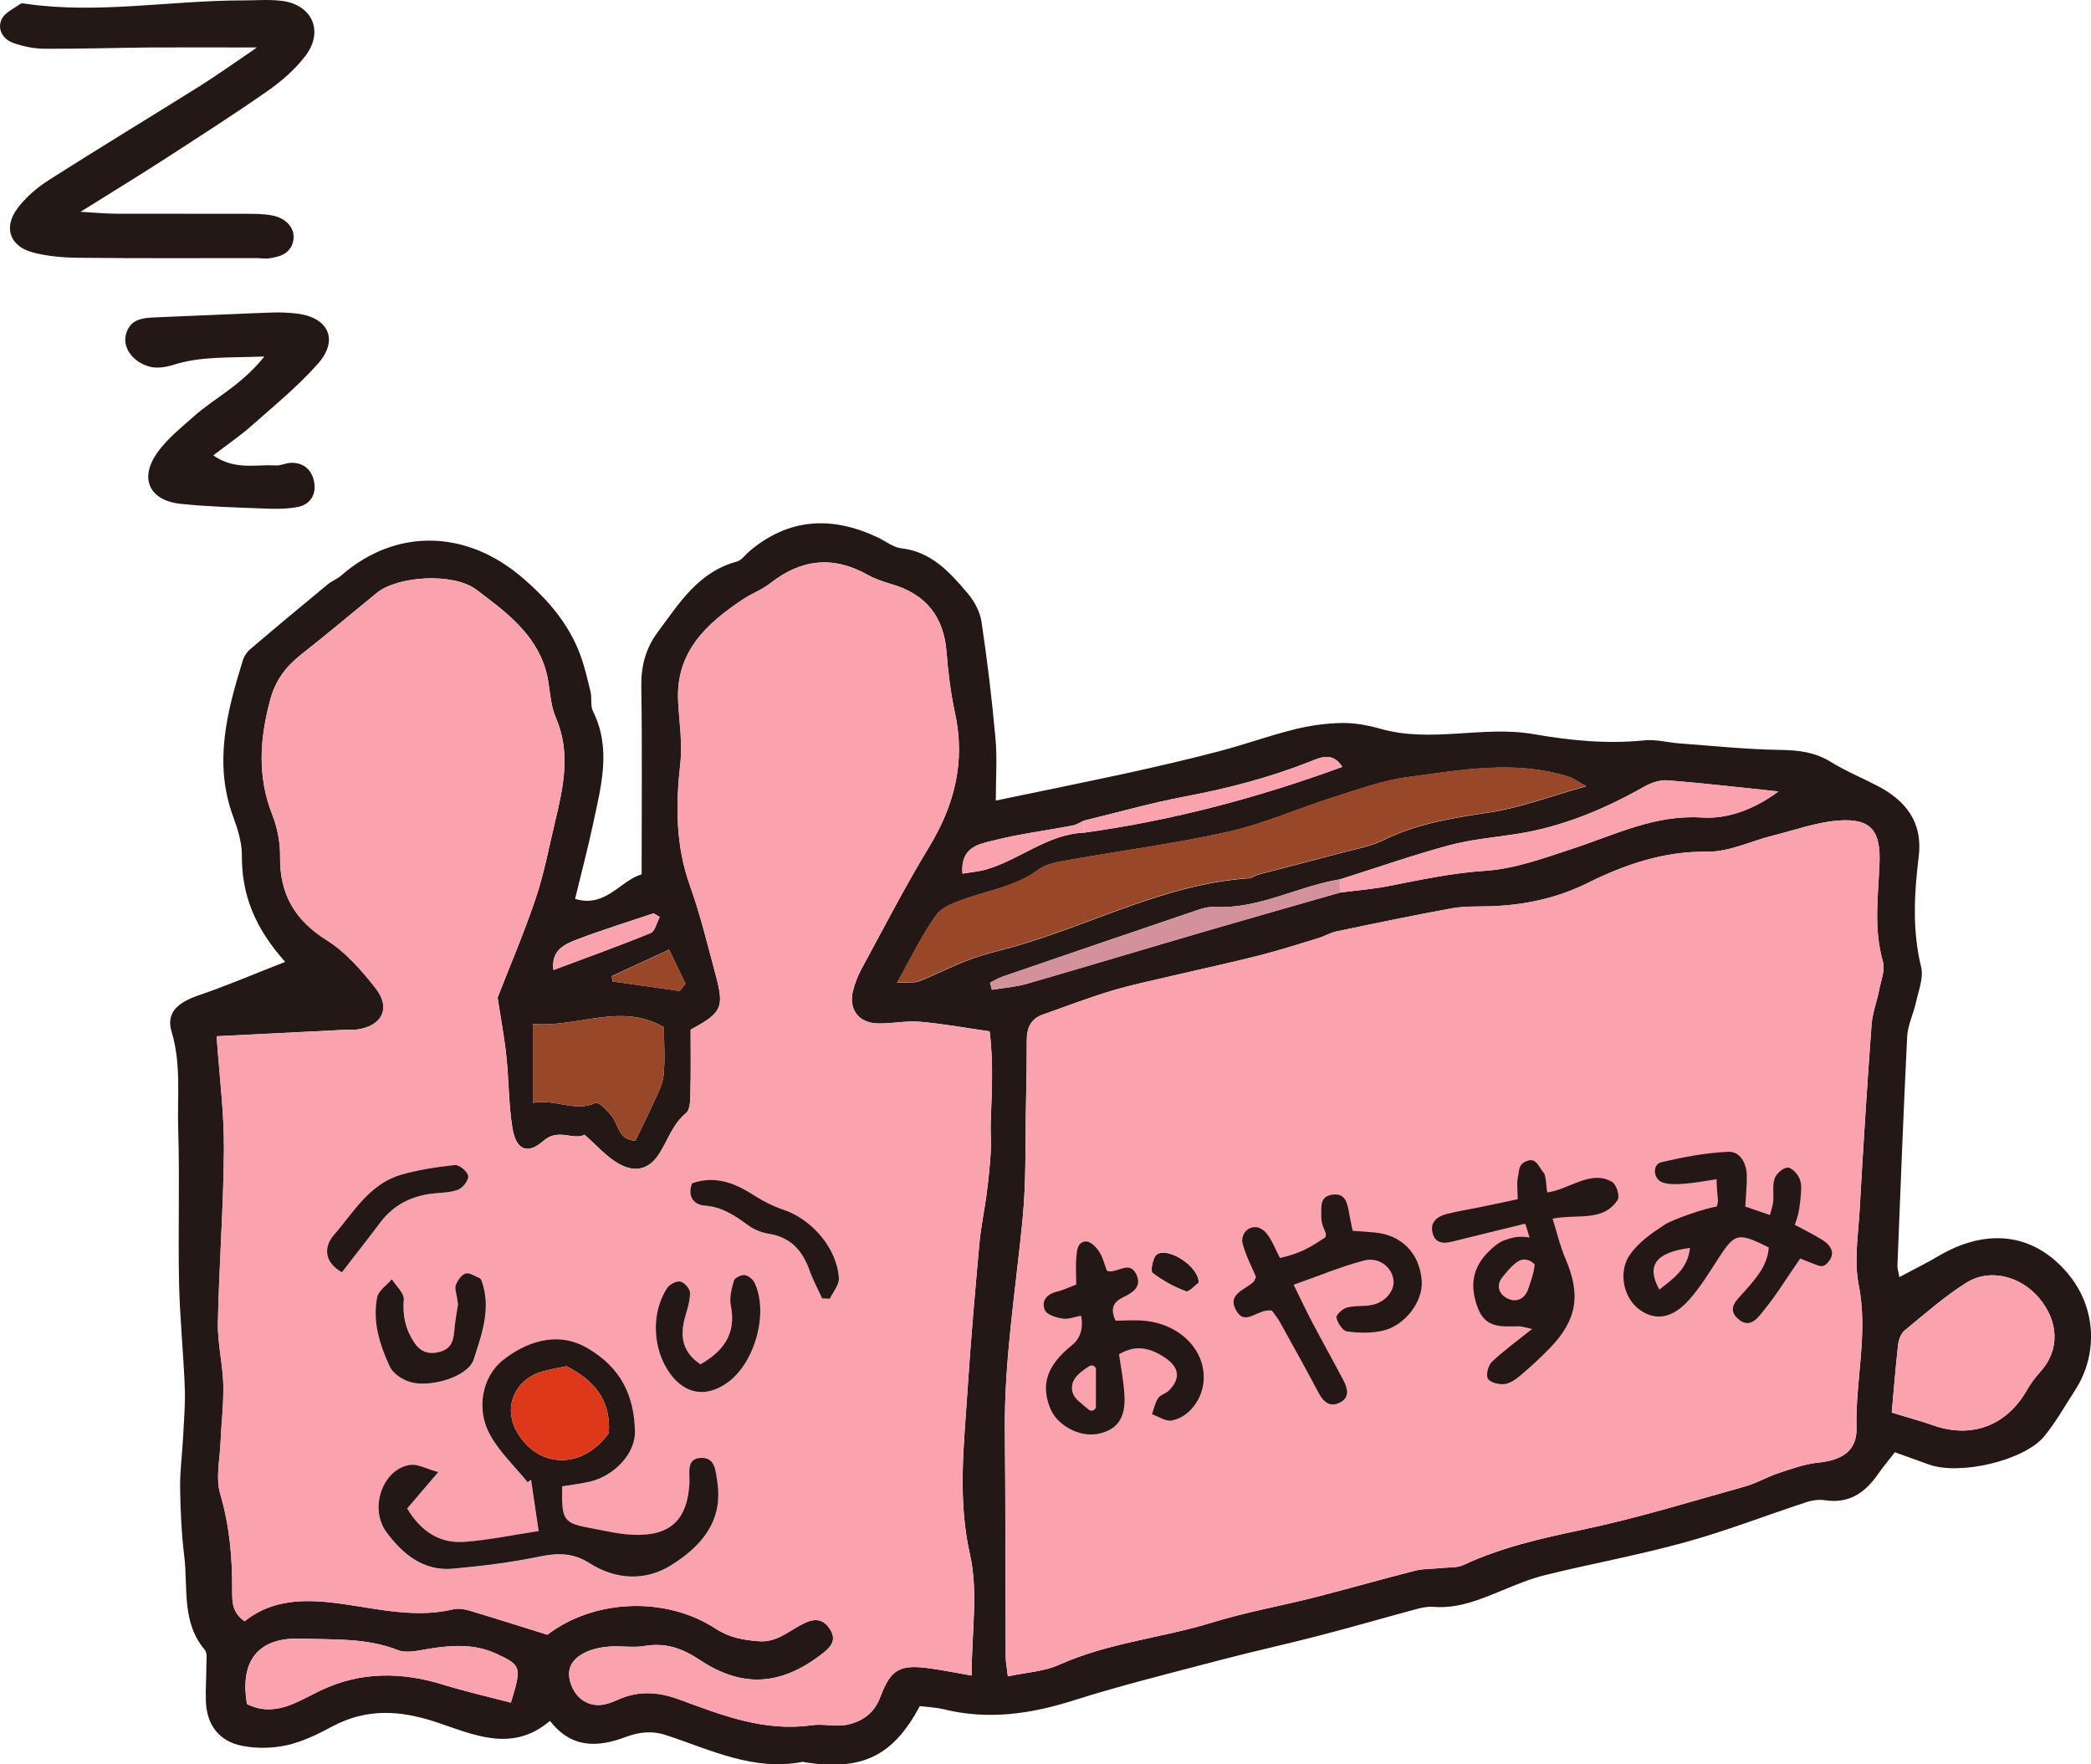 <?xml version="1.0" encoding="UTF-8"?>
<svg id="_レイヤー_2" data-name="レイヤー 2" xmlns="http://www.w3.org/2000/svg" viewBox="0 0 197.36 166.53">
  <defs>
    <style>
      .cls-1 {
        fill: #994729;
      }

      .cls-2 {
        fill: #d3919c;
      }

      .cls-3 {
        fill: #faa2ad;
      }

      .cls-4 {
        fill: #dd3819;
      }

      .cls-5 {
        fill: #231815;
      }
    </style>
  </defs>
  <g id="design">
    <g>
      <g>
        <path class="cls-5" d="M26.92,90.79c-2.91-3.25-4.12-6.41-4.09-10.08,0-1.2-.39-2.45-.81-3.6-1.89-5.09-.59-9.96,.91-14.82,.12-.37,.38-.75,.68-1.01,2.43-2.07,4.88-4.11,7.34-6.14,.39-.32,.9-.5,1.28-.84,5.13-4.47,11.75-4.31,17,.16,2.42,2.06,4.4,4.33,5.52,7.29,.43,1.15,.7,2.36,.99,3.55,.14,.6-.03,1.31,.23,1.83,1.76,3.54,.76,7.06,.02,10.58-.49,2.31-1.1,4.59-1.71,7.13,2.89,.88,4.28-1.75,6.28-2.31,0-6,.06-11.85-.03-17.69-.03-1.95,.39-3.62,1.56-5.19,2.03-2.73,3.83-5.67,7.44-6.64,.45-.12,.8-.63,1.19-.97,3.74-3.17,7.81-3.35,12.12-1.32,.74,.35,1.46,.94,2.23,1.03,2.85,.33,4.57,2.26,6.24,4.22,.64,.75,1.19,1.76,1.33,2.72,.55,3.66,.99,7.33,1.32,11.02,.17,1.82,.03,3.67,.03,5.85,4.05-.84,8.23-1.69,12.4-2.59,2.91-.64,5.82-1.31,8.7-2.07,2.38-.62,4.7-1.47,7.09-2.06,1.46-.36,2.99-.58,4.49-.6,1.21-.02,2.47,.22,3.64,.55,4.79,1.36,9.67-.33,14.44,.5,3.46,.6,6.91,.95,10.43,.59,1.11-.12,2.25,.21,3.38,.29,3.18,.23,6.35,.57,9.53,.61,1.71,.03,3.23,.22,4.71,1.13,1.39,.86,2.93,1.5,4.38,2.25,2.7,1.4,4.32,3.44,3.92,6.68-.43,3.49-.62,6.96,.23,10.45,.24,1-.24,2.19-.48,3.28-.24,1.1-.78,2.16-.84,3.26-.36,7.21-.63,14.42-.92,21.63-.01,.3,.1,.6,.18,1.08,1.3-.7,2.56-1.32,3.77-2.03,4.15-2.42,8.1-2.13,11.11,.62,3.94,3.6,3.94,8.65,1.72,12.06-.95,1.47-1.81,3.01-2.91,4.36-1.89,2.32-8.01,3.73-10.92,2.67-1.04-.38-2.08-.75-3.19-1.15-.64,.82-1.16,1.44-1.62,2.1-1.21,1.74-2.73,2.77-4.97,2.43-.59-.09-1.25,0-1.82,.2-3.81,1.25-7.55,2.71-11.41,3.77-4.34,1.2-8.78,2.01-13.15,3.08-1.39,.34-2.74,.9-4.07,1.45-2.11,.87-4.19,1.76-6.55,1.56-.5-.04-1.03,.07-1.53,.2-3.08,.83-6.14,1.72-9.23,2.52-3.08,.8-6.2,1.48-9.28,2.29-4.66,1.23-9.35,2.38-13.95,3.84-4.02,1.27-8,1.84-12.14,.83-.78-.19-1.59-.22-2.31-.31-2.53,4.71-5.42,6.11-10.76,5.32-.1-.01-.21-.07-.3-.06-4.63,.91-8.69-1.14-12.86-2.51-1.38-.46-2.58-.31-3.89,.18-2.58,.96-5.07,1.09-7.1-1.54-3.59,3.07-7.26,1.27-10.77,.11-3.42-1.13-6.57-1.3-9.8,.43-1.35,.73-2.79,1.43-4.27,1.76-1.36,.3-2.88,.33-4.25,.05-2.17-.43-3.31-2.01-3.39-4.2-.04-1.13,.05-2.27,.05-3.4,0-.49,.11-1.14-.15-1.45-2.22-2.62-1.57-5.85-1.94-8.85-.26-2.14-.36-4.3-.39-6.46-.02-1.63,.21-3.26,.29-4.9,.08-1.52,.21-3.06,.15-4.58-.13-3.29-.47-6.58-.54-9.87-.1-4.82,.07-9.65-.08-14.48-.1-3.06,.3-6.13-.62-9.19-.55-1.8,.57-2.77,2.53-3.44,2.6-.88,5.13-1.97,8.18-3.16Zm75.41-12.2c8.34-1.15,16.43-3.3,24.36-6.21-.93-1.47-2.1-.87-3.09-.48-3.83,1.51-7.77,2.53-11.81,3.29-3.18,.6-6.31,1.5-9.47,2.26-.36,.16-.71,.4-1.08,.47-2.49,.47-5.01,.79-7.46,1.41-1.35,.34-3.14,.59-2.94,3.13,.78-.13,1.54-.19,2.26-.4,3.16-.92,5.77-3.32,9.23-3.47Zm24.17,4.4c-4,.65-7.66,2.83-11.87,2.61-.78-.04-1.61,.3-2.38,.56-5.88,1.99-11.76,4-17.63,6.02-.41,.14-.79,.38-1.18,.57,.06,.22,.12,.45,.18,.67,1.11-.18,2.24-.26,3.31-.57,5.64-1.63,11.26-3.33,16.9-4.97,4.22-1.23,8.44-2.43,12.67-3.64,1.52-.2,3.05-.31,4.56-.61,3.02-.59,6-1.24,9.12-1.44,2.8-.18,5.57-1.21,8.28-2.1,3.98-1.3,7.74-3.22,12.18-2.93,2.5,.16,4.98-.81,7.22-2.46-3.64-.38-7.05-.78-10.47-1.05-.72-.06-1.56,.24-2.22,.61-3.78,2.14-7.74,3.79-12.06,4.46-2.13,.33-4.29,.51-6.36,1.07-3.45,.94-6.83,2.12-10.25,3.2Zm-79.54,11.19c1.12-2.89,2.49-6.08,3.6-9.37,.79-2.32,1.24-4.76,1.81-7.16,.79-3.31,1.55-6.58,.08-9.96-.59-1.37-.51-3.01-.94-4.47-1.03-3.48-3.85-5.54-6.55-7.57-2.17-1.63-7.43-1.3-9.41,.32-2.38,1.95-4.75,3.94-7.17,5.84-1.42,1.12-2.39,2.44-2.87,4.23-.99,3.67-1.24,7.26,.21,10.9,.48,1.21,.73,2.61,.72,3.92-.04,3.54,1.39,5.99,4.42,7.89,1.78,1.11,3.27,2.83,4.59,4.51,1.49,1.88,.62,3.58-1.76,3.91-.41,.06-.82,0-1.24,.03-4.09,.2-8.18,.41-12,.6,.26,3.74,.71,7.21,.69,10.68-.04,5.45-.46,10.9-.57,16.35-.04,1.93,.45,3.87,.51,5.81,.05,1.83-.18,3.66-.26,5.49-.06,1.63-.47,3.38-.03,4.87,.89,3.02,1.15,6.05,1.13,9.14,0,1.02-.01,2.04,1.17,2.88,2.27-1.83,4.95-2.09,7.82-1.81,3.94,.39,7.84,1.64,11.87,.68,.48-.11,1.05-.02,1.53,.12,2.4,.71,4.8,1.48,7.36,2.28,4.35-3.33,11.09-3.7,15.89-.57,1.28,.83,2.58,1.07,4.06,1.18,1.63,.12,2.7-.85,3.94-1.52,1-.55,1.95-.81,2.72,.29,.83,1.18,.05,1.87-.83,2.54-3.8,2.87-7.41,3.12-11.41,.45-1.65-1.1-3.23-1.64-5.2-1.31-1.1,.19-2.27-.04-3.4,.06-.8,.07-1.64,.25-2.34,.62-1.36,.73-1.68,1.8-1.13,3.12,.51,1.24,1.65,1.94,2.94,1.74,.5-.08,.99-.28,1.46-.49,1.9-.84,3.75-.73,5.69-.02,4.04,1.49,8.07,3.08,12.55,2.45,1.1-.16,2.28,.18,3.35-.05,1.42-.31,2.55-1.06,3.14-2.63,.99-2.66,1.89-3.08,4.72-2.68,1.19,.17,2.36,.41,3.89,.67,0-4.06,.64-7.89-.15-11.4-1.2-5.29-.56-10.42-.23-15.63,.3-4.61,.7-9.21,1.12-13.81,.14-1.53,.47-3.04,.67-4.57,.17-1.3,.31-2.61,.39-3.92,.06-.91-.02-1.84,0-2.75,.09-2.85,.28-5.7-.1-8.72-2.36-.34-4.48-.73-6.61-.91-1.32-.11-2.67,.21-4,.16-1.8-.06-2.73-1.39-2.28-3.1,.18-.69,.44-1.38,.78-2.01,2.1-3.86,4.11-7.78,6.39-11.53,2.41-3.97,3.45-8.06,2.45-12.66-.41-1.9-.65-3.85-.8-5.78-.26-3.29-1.94-5.43-5.16-6.37-.78-.23-1.57-.49-2.27-.88-3.25-1.83-6.27-1.51-9.18,.77-.79,.62-1.79,.99-2.63,1.55-3.44,2.29-6.32,4.96-6.09,9.59,.1,1.95,.43,3.92,.21,5.84-.44,3.94-.46,7.76,.9,11.56,.99,2.79,1.69,5.69,2.46,8.55,.8,2.99,.54,3.47-2.39,5.06,0,1.93,.03,3.89-.02,5.84-.02,.7,0,1.68-.41,2.03-1.25,1.03-1.69,2.49-2.49,3.77-.97,1.56-2.32,1.94-3.98,.95-1.1-.65-1.98-1.68-3.11-2.67-1.1,.55-2.48-.66-3.89,.58-1.51,1.33-2.58,.84-2.92-1.2-.36-2.22-.33-4.51-.57-6.75-.17-1.68-.49-3.35-.83-5.56Zm48.18,64.04c1.73-.37,3.42-.45,4.85-1.1,4.64-2.08,9.71-2.52,14.5-4,3.13-.96,6.37-1.54,9.55-2.34,3.18-.81,6.34-1.72,9.52-2.53,.79-.2,1.63-.16,2.45-.25,.71-.08,1.5,0,2.12-.29,3.56-1.65,7.31-2.51,11.14-3.31,5.21-1.09,10.31-2.67,15.44-4.1,1.08-.3,2.07-.9,3.13-1.25,1.24-.41,2.5-.87,3.78-1,2.25-.23,3.66-1.11,3.61-3.26-.12-4.49,1.12-8.93,.21-13.48-.45-2.25-.06-4.69,.08-7.04,.33-5.85,.7-11.71,1.13-17.55,.08-1.11,.51-2.19,.72-3.29,.17-.88,.58-1.87,.35-2.66-.89-3.07-.46-6.15-.33-9.23,.13-3.08-.75-4.3-3.79-4.1-2.11,.14-4.18,.91-6.27,1.43-2.07,.52-4.14,1.55-6.2,1.52-4.08-.05-7.75,1.2-11.23,2.93-2.96,1.47-5.98,2.11-9.19,2.22-1.23,.04-2.49-.02-3.7,.2-3.64,.66-7.26,1.42-10.89,2.18-.59,.12-1.13,.47-1.72,.64-1.85,.56-3.7,1.15-5.57,1.63-2.68,.68-5.39,1.26-8.08,1.89-1.99,.47-3.99,.88-5.94,1.47-2.15,.65-4.25,1.46-6.38,2.21-1.14,.4-1.52,1.26-1.52,2.4,0,1.95-.02,3.9-.07,5.84-.08,3.71,.03,7.44-.33,11.12-.65,6.65-1.74,13.26-1.67,19.98,.07,7.1,.05,14.2,.08,21.3,0,.49,.11,.99,.2,1.82Zm-10.49-65.46c1-.06,1.62,.04,2.12-.15,1.59-.62,3.12-1.43,4.72-2.03,1.33-.5,2.73-.81,4.11-1.2,7.44-2.09,14.37-5.95,22.27-6.48,.29-.02,.56-.26,.86-.34,2.66-.7,5.33-1.38,7.99-2.09,1.28-.34,2.63-.57,3.8-1.15,3.18-1.57,6.56-2.11,10.03-2.63,2.97-.45,5.84-1.55,9.17-2.48-.87-.48-1.21-.75-1.59-.87-5.06-1.63-10.16-.66-15.2,0-2.4,.32-4.74,1.17-7.07,1.91-3.31,1.04-6.52,2.49-9.88,3.25-4.97,1.12-10.05,1.77-15.07,2.67-1,.18-2.13,.34-2.9,.92-2.05,1.52-4.48,1.9-6.78,2.7-1.03,.35-2.28,.78-2.86,1.58-1.35,1.88-2.36,4.02-3.71,6.4Zm93.92,40.57c1.6,.49,2.78,.81,3.93,1.21,3.6,1.26,6.88,.02,8.8-3.32,.35-.62,.79-1.2,1.26-1.73,1.95-2.15,1.68-4.84-.09-6.96-1.75-2.09-4.67-2.85-6.88-1.46-2.07,1.3-3.93,2.95-5.83,4.51-.34,.28-.55,.87-.61,1.34-.24,2.12-.4,4.25-.6,6.4ZM62.67,96.96c-4.03-2.38-8.11,.05-12.38-.32v7.45c2.2-.39,3.98,.91,5.93,0,.26-.12,1.08,.71,1.5,1.22,.67,.81,.6,2.26,2.25,2.35,.59-1.22,1.21-2.45,1.77-3.7,.36-.79,.8-1.61,.89-2.45,.15-1.43,.04-2.88,.04-4.55Zm-14.46,63.74c1.04-3.39,.98-3.52-1.34-4.6-2.06-.96-4.18-.83-6.34-.49-.99,.16-2.14,.47-2.99,.13-2.98-1.17-6.08-.97-9.14-1.08-4.06-.14-5.79,2.12-5.09,6.18,2.65,1.29,4.74-.24,6.95-1.29,3.78-1.8,7.64-1.76,11.59-.54,2.03,.63,4.1,1.1,6.35,1.69Zm14.06-74.15l-.58-.35c-2.41,.81-4.85,1.56-7.23,2.47-1.18,.45-2.46,1.02-2.23,2.88,3.16-1.18,6.19-2.27,9.17-3.49,.42-.17,.58-1,.86-1.52Zm1.89,6.99l.54-.69c-.5-1.04-1-2.08-1.55-3.22-2,.93-3.7,1.71-5.41,2.5,.02,.17,.05,.34,.07,.5,2.11,.3,4.23,.6,6.34,.9Z"/>
        <path class="cls-3" d="M46.96,94.18c.34,2.21,.66,3.87,.83,5.56,.23,2.25,.2,4.53,.57,6.75,.34,2.05,1.41,2.53,2.92,1.2,1.41-1.24,2.79-.03,3.89-.58,1.13,.99,2.01,2.02,3.11,2.67,1.66,.98,3.01,.61,3.98-.95,.79-1.28,1.24-2.74,2.49-3.77,.42-.34,.4-1.33,.41-2.03,.05-1.96,.02-3.91,.02-5.84,2.93-1.59,3.18-2.08,2.39-5.06-.76-2.87-1.46-5.76-2.46-8.55-1.36-3.81-1.34-7.63-.9-11.56,.21-1.91-.12-3.89-.21-5.84-.23-4.63,2.65-7.3,6.09-9.59,.85-.56,1.84-.93,2.63-1.55,2.91-2.28,5.93-2.6,9.18-.77,.7,.39,1.49,.65,2.27,.88,3.22,.93,4.91,3.08,5.16,6.37,.15,1.94,.39,3.89,.8,5.78,1,4.6-.04,8.7-2.45,12.66-2.28,3.75-4.29,7.67-6.39,11.53-.34,.63-.6,1.32-.78,2.01-.45,1.72,.48,3.04,2.28,3.1,1.33,.05,2.68-.27,4-.16,2.13,.18,4.25,.57,6.61,.91,.38,3.02,.19,5.87,.1,8.72-.03,.92,.05,1.84,0,2.75-.08,1.31-.22,2.62-.39,3.92-.2,1.53-.53,3.04-.67,4.57-.41,4.6-.82,9.2-1.12,13.81-.33,5.2-.97,10.34,.23,15.63,.79,3.51,.15,7.34,.15,11.4-1.53-.27-2.71-.51-3.89-.67-2.83-.4-3.72,.02-4.72,2.68-.59,1.58-1.72,2.33-3.14,2.63-1.07,.23-2.26-.11-3.35,.05-4.48,.64-8.51-.96-12.55-2.45-1.94-.71-3.79-.82-5.69,.02-.47,.21-.96,.41-1.46,.49-1.3,.2-2.43-.5-2.94-1.74-.55-1.33-.23-2.4,1.13-3.12,.7-.37,1.54-.55,2.34-.62,1.13-.1,2.29,.13,3.4-.06,1.97-.33,3.54,.21,5.2,1.31,4,2.66,7.61,2.42,11.41-.45,.88-.67,1.66-1.36,.83-2.54-.77-1.1-1.72-.83-2.72-.29-1.24,.67-2.31,1.64-3.94,1.52-1.47-.11-2.77-.34-4.06-1.18-4.8-3.12-11.55-2.76-15.89,.57-2.57-.8-4.96-1.56-7.36-2.28-.48-.14-1.05-.24-1.53-.12-4.03,.96-7.93-.3-11.87-.68-2.87-.28-5.55-.02-7.82,1.81-1.19-.84-1.18-1.86-1.17-2.88,.02-3.1-.24-6.12-1.13-9.14-.44-1.49-.04-3.24,.03-4.87,.07-1.83,.3-3.67,.26-5.49-.05-1.94-.55-3.88-.51-5.81,.11-5.45,.54-10.9,.57-16.35,.02-3.47-.43-6.94-.69-10.68,3.82-.19,7.91-.4,12-.6,.41-.02,.83,.03,1.24-.03,2.38-.32,3.24-2.02,1.76-3.91-1.32-1.68-2.81-3.39-4.59-4.51-3.03-1.9-4.47-4.36-4.42-7.89,.02-1.31-.23-2.7-.72-3.92-1.45-3.64-1.2-7.23-.21-10.9,.48-1.79,1.45-3.11,2.87-4.23,2.42-1.91,4.78-3.89,7.17-5.84,1.98-1.62,7.25-1.95,9.41-.32,2.7,2.04,5.52,4.09,6.55,7.57,.43,1.46,.35,3.1,.94,4.47,1.47,3.38,.72,6.65-.08,9.96-.58,2.39-1.03,4.83-1.81,7.16-1.11,3.28-2.48,6.48-3.6,9.37Zm-5.61,44.78c-1.18-.33-1.91-.76-2.59-.68-2.6,.31-3.99,4.08-2.27,6.39,1.51,2.03,3.47,3.66,6.24,3.41,2.75-.25,5.51-.59,8.21-1.15,1.72-.36,3.19-.34,4.71,.64,2.46,1.58,5.27,1.68,7.64,.21,2.75-1.7,4.97-4.07,4.41-7.85-.16-1.07-.2-2.32-1.49-2.31-1.5,.02-1.1,1.43-1.15,2.39-.19,3.47-1.81,5.01-5.32,4.87-1.32-.06-2.64-.39-3.95-.62-2.62-.47-2.81-.73-2.74-3.95,.85-.14,1.76-.24,2.64-.45,2.34-.56,4.28-2.7,4.23-4.73-.08-3.41-1.35-6.03-4.49-7.87-2.96-1.73-5.93-.49-7.98,1.14-1.96,1.55-2.55,4.63-1.21,7.04,.92,1.64,2.35,2.99,3.55,4.48,.11-.08,.21-.16,.32-.24,.22,1.49,.44,2.98,.72,4.85-2.45,.37-4.73,.86-7.04,1.02-2.33,.16-4.08-1-5.37-3.15,.83-.97,1.62-1.89,2.92-3.42Zm1.9-15.84c-.07,.49-.28,1.59-.37,2.69-.08,.93-.43,1.56-1.37,1.8-1.01,.26-1.78,.02-2.39-.89-.83-1.25-1.12-2.54-.99-4.05,.05-.61-.72-1.28-1.12-1.92-.48,.57-1.26,1.08-1.39,1.71-.46,2.3,.25,4.5,1.2,6.55,.3,.64,1.16,1.2,1.88,1.43,1.9,.59,5.51-.48,6.03-2.11,.76-2.36,1.69-4.85,.75-7.44-.03-.09-.1-.21-.18-.24-.45-.18-.97-.55-1.34-.44-.39,.12-.76,.66-.92,1.1-.13,.33,.08,.79,.22,1.82Zm22.87,5.65c-1.7-1.13-1.96-2.62-1.48-4.38,.22-.78,.49-1.59,.49-2.38,0-.37-.53-.97-.91-1.05-.36-.08-1.02,.26-1.25,.61-1.55,2.33-1.39,5.82,.3,8.11,1.43,1.94,3.41,2.24,5.39,.82,2.62-1.88,3.92-6.64,2.54-9.47-.16-.32-.59-.66-.93-.69-.33-.03-.92,.26-1,.53-.22,.76-.44,1.62-.29,2.36,.53,2.67-.7,4.3-2.86,5.53Zm-.79-17.08c-.49,1.32,.24,2.04,1.19,2.11,1.65,.12,2.86,.95,4.11,1.86,.55,.4,1.27,.69,1.95,.8,2.07,.33,3.19,1.61,3.85,3.48,.32,.9,.78,1.75,1.18,2.62l.73,.03c.3-.64,.88-1.3,.85-1.92-.15-2.82-2.55-5.59-5.25-6.49-1.03-.34-2.03-.87-2.94-1.46-1.79-1.15-3.63-1.75-5.67-1.02Zm-33.05,8.4c1.29-1.68,2.48-3.18,3.62-4.7,1.25-1.66,2.93-2.51,4.97-2.74,.82-.09,1.68-.08,2.42-.38,.44-.17,.99-.92,.91-1.29-.08-.42-.85-1.06-1.25-1.02-1.72,.18-3.46,.45-5.12,.93-2.97,.86-4.45,3.54-6.31,5.68-.88,1.01-1.05,2.48,.76,3.52Z"/>
        <path class="cls-1" d="M84.64,92.75c1.35-2.38,2.35-4.52,3.71-6.4,.58-.8,1.83-1.23,2.86-1.58,2.3-.79,4.73-1.18,6.78-2.7,.77-.57,1.9-.74,2.9-.92,5.02-.9,10.1-1.55,15.07-2.67,3.37-.76,6.57-2.2,9.88-3.25,2.33-.73,4.67-1.59,7.07-1.91,5.05-.67,10.14-1.63,15.2,0,.38,.12,.72,.39,1.59,.87-3.33,.93-6.2,2.03-9.17,2.48-3.46,.52-6.85,1.06-10.03,2.63-1.17,.58-2.52,.81-3.8,1.15-2.66,.71-5.33,1.39-7.99,2.09-.3,.08-.57,.32-.86,.34-7.9,.52-14.83,4.39-22.27,6.48-1.37,.39-2.77,.7-4.11,1.2-1.6,.6-3.12,1.41-4.72,2.03-.5,.2-1.13,.09-2.12,.15Z"/>
        <path class="cls-3" d="M178.56,133.32c.19-2.15,.36-4.28,.6-6.4,.05-.47,.26-1.06,.61-1.34,1.9-1.56,3.76-3.2,5.83-4.51,2.2-1.39,5.13-.63,6.88,1.46,1.77,2.12,2.04,4.8,.09,6.96-.48,.53-.91,1.11-1.26,1.73-1.91,3.34-5.2,4.58-8.8,3.32-1.15-.4-2.33-.72-3.93-1.21Z"/>
        <path class="cls-3" d="M126.5,82.99c3.41-1.08,6.8-2.27,10.25-3.2,2.06-.56,4.23-.74,6.36-1.07,4.32-.68,8.27-2.32,12.06-4.46,.65-.37,1.49-.66,2.22-.61,3.42,.27,6.83,.67,10.47,1.05-2.23,1.65-4.71,2.62-7.22,2.46-4.45-.29-8.2,1.63-12.18,2.93-2.71,.89-5.48,1.92-8.28,2.1-3.12,.2-6.09,.85-9.12,1.44-1.5,.29-3.04,.41-4.56,.61,0-.42,0-.83,0-1.25Z"/>
        <path class="cls-1" d="M62.67,96.96c0,1.68,.11,3.13-.04,4.55-.09,.84-.53,1.66-.89,2.45-.56,1.25-1.18,2.48-1.77,3.7-1.65-.09-1.59-1.55-2.25-2.35-.42-.51-1.24-1.34-1.5-1.22-1.95,.91-3.73-.39-5.93,0v-7.45c4.27,.37,8.35-2.06,12.38,.32Z"/>
        <path class="cls-3" d="M48.22,160.7c-2.25-.59-4.33-1.06-6.35-1.69-3.94-1.22-7.81-1.26-11.59,.54-2.21,1.05-4.3,2.58-6.95,1.29-.71-4.06,1.03-6.32,5.09-6.18,3.06,.11,6.16-.09,9.14,1.08,.85,.33,2,.02,2.99-.13,2.16-.34,4.28-.48,6.34,.49,2.31,1.08,2.38,1.21,1.34,4.6Z"/>
        <path class="cls-2" d="M126.5,82.99c0,.42,0,.83,0,1.25-4.22,1.21-8.45,2.41-12.67,3.64-5.64,1.65-11.26,3.35-16.9,4.97-1.07,.31-2.21,.39-3.31,.57-.06-.22-.12-.45-.18-.67,.39-.19,.77-.43,1.18-.57,5.87-2.02,11.75-4.03,17.63-6.02,.77-.26,1.6-.61,2.38-.56,4.21,.22,7.87-1.96,11.87-2.61Z"/>
        <path class="cls-3" d="M102.33,77.45c3.15-.76,6.28-1.66,9.47-2.26,4.04-.76,7.98-1.78,11.81-3.29,.99-.39,2.16-1,3.09,.48-7.94,2.9-16.02,5.05-24.36,6.21v-1.13Z"/>
        <path class="cls-3" d="M102.33,77.45c0,.38,0,.76,0,1.13-3.46,.15-6.06,2.55-9.23,3.47-.72,.21-1.48,.26-2.26,.4-.2-2.54,1.58-2.78,2.94-3.13,2.45-.62,4.98-.93,7.46-1.41,.38-.07,.72-.31,1.08-.47Z"/>
        <path class="cls-3" d="M62.28,86.55c-.28,.52-.44,1.35-.86,1.52-2.98,1.22-6.01,2.3-9.17,3.49-.24-1.86,1.05-2.43,2.23-2.88,2.38-.91,4.81-1.66,7.23-2.47l.58,.35Z"/>
        <path class="cls-1" d="M64.16,93.54c-2.11-.3-4.23-.6-6.34-.9-.02-.17-.05-.34-.07-.5,1.7-.79,3.4-1.57,5.41-2.5,.55,1.14,1.05,2.18,1.55,3.22l-.54,.69Z"/>
        <path class="cls-5" d="M41.35,138.96c-1.31,1.53-2.09,2.44-2.92,3.42,1.29,2.15,3.04,3.31,5.37,3.15,2.3-.16,4.58-.65,7.04-1.02-.28-1.88-.5-3.36-.72-4.85-.11,.08-.21,.16-.32,.24-1.2-1.48-2.64-2.83-3.55-4.48-1.34-2.4-.75-5.48,1.21-7.04,2.05-1.62,5.03-2.86,7.98-1.14,3.14,1.83,4.42,4.45,4.49,7.87,.05,2.03-1.89,4.17-4.23,4.73-.88,.21-1.79,.31-2.64,.45-.07,3.22,.12,3.48,2.74,3.95,1.31,.24,2.63,.57,3.95,.62,3.51,.15,5.13-1.4,5.32-4.87,.05-.96-.35-2.37,1.15-2.39,1.29-.01,1.33,1.24,1.49,2.31,.56,3.78-1.66,6.15-4.41,7.85-2.36,1.47-5.17,1.37-7.64-.21-1.52-.98-2.98-1-4.71-.64-2.7,.56-5.46,.9-8.21,1.15-2.77,.25-4.73-1.38-6.24-3.41-1.73-2.31-.34-6.08,2.27-6.39,.67-.08,1.4,.35,2.59,.68Zm12.13-10.01c-.78,.17-1.59,.28-2.37,.52-2.61,.8-3.65,3.46-2.28,5.75,2.06,3.46,6.2,3.43,8.63,.05,.24-3.17-1.46-5.02-3.98-6.32Z"/>
        <path class="cls-5" d="M43.24,123.12c-.14-1.02-.34-1.48-.22-1.82,.16-.44,.53-.98,.92-1.1,.37-.11,.9,.26,1.34,.44,.08,.03,.15,.15,.18,.24,.94,2.59,.01,5.08-.75,7.44-.52,1.63-4.13,2.7-6.03,2.11-.72-.22-1.58-.79-1.88-1.43-.95-2.06-1.66-4.25-1.2-6.55,.13-.64,.91-1.15,1.39-1.71,.4,.64,1.17,1.31,1.12,1.92-.12,1.52,.16,2.81,.99,4.05,.61,.91,1.38,1.15,2.39,.89,.94-.24,1.29-.87,1.37-1.8,.09-1.11,.3-2.2,.37-2.69Z"/>
        <path class="cls-5" d="M66.12,128.76c2.16-1.23,3.39-2.86,2.86-5.53-.15-.75,.07-1.61,.29-2.36,.08-.27,.67-.55,1-.53,.33,.03,.77,.37,.93,.69,1.38,2.83,.08,7.59-2.54,9.47-1.98,1.42-3.96,1.12-5.39-.82-1.69-2.29-1.85-5.77-.3-8.11,.23-.35,.88-.69,1.25-.61,.38,.08,.91,.68,.91,1.05,0,.8-.27,1.6-.49,2.38-.48,1.76-.22,3.25,1.48,4.38Z"/>
        <path class="cls-5" d="M65.32,111.69c2.04-.73,3.87-.13,5.67,1.02,.92,.59,1.91,1.12,2.94,1.46,2.7,.9,5.1,3.67,5.25,6.49,.03,.62-.55,1.28-.85,1.92l-.73-.03c-.4-.87-.86-1.72-1.18-2.62-.66-1.87-1.77-3.15-3.85-3.48-.68-.11-1.4-.39-1.95-.8-1.25-.91-2.45-1.74-4.11-1.86-.95-.07-1.68-.78-1.19-2.11Z"/>
        <path class="cls-5" d="M32.27,120.09c-1.8-1.04-1.64-2.51-.76-3.52,1.86-2.14,3.35-4.81,6.31-5.68,1.66-.48,3.4-.75,5.12-.93,.4-.04,1.17,.59,1.25,1.02,.07,.38-.48,1.12-.91,1.29-.74,.3-1.61,.29-2.42,.38-2.04,.23-3.72,1.08-4.97,2.74-1.15,1.53-2.33,3.02-3.62,4.7Z"/>
        <path class="cls-5" d="M113.14,121.07c-.33,.23-.92,.92-1.21,.81-1.12-.42-2.21-1.01-3.15-1.74-.22-.17,.02-1.47,.4-1.74,1.06-.74,3.99,1.12,3.96,2.67Z"/>
        <path class="cls-3" d="M177.73,90.77c-.89-3.07-.46-6.15-.33-9.23,.13-3.08-.75-4.3-3.79-4.1-2.11,.14-4.18,.91-6.27,1.42-2.07,.52-4.14,1.55-6.2,1.52-4.08-.05-7.74,1.2-11.23,2.93-2.96,1.47-5.98,2.1-9.19,2.22-1.23,.04-2.49-.02-3.7,.2-3.64,.66-7.26,1.42-10.89,2.18-.59,.12-1.13,.46-1.72,.64-1.85,.56-3.7,1.15-5.57,1.63-2.68,.68-5.39,1.26-8.08,1.89-1.99,.47-3.99,.88-5.94,1.47-2.15,.65-4.25,1.46-6.38,2.21-1.14,.4-1.52,1.26-1.52,2.4,0,1.95-.02,3.9-.07,5.84-.08,3.71,.03,7.44-.33,11.12-.65,6.65-1.74,13.26-1.67,19.98,.07,7.1,.05,14.2,.08,21.3,0,.5,.11,.99,.2,1.82,1.73-.37,3.42-.45,4.85-1.1,4.64-2.08,9.71-2.52,14.5-4,3.13-.96,6.37-1.54,9.55-2.34,3.18-.81,6.34-1.72,9.52-2.53,.79-.2,1.63-.16,2.45-.25,.71-.08,1.5,0,2.12-.29,3.56-1.65,7.31-2.51,11.14-3.31,5.21-1.08,10.31-2.67,15.44-4.1,1.08-.3,2.07-.9,3.13-1.25,1.24-.41,2.5-.87,3.78-1,2.25-.23,3.66-1.11,3.61-3.26-.12-4.49,1.12-8.93,.21-13.48-.45-2.25-.06-4.69,.08-7.04,.33-5.85,.7-11.71,1.13-17.55,.08-1.11,.51-2.19,.72-3.29,.17-.88,.58-1.87,.35-2.66Zm-68.54,27.63c1.06-.74,3.99,1.12,3.96,2.67-.33,.23-.92,.92-1.21,.81-1.12-.42-2.21-1.01-3.15-1.74-.22-.17,.02-1.47,.4-1.74Z"/>
        <path class="cls-4" d="M53.48,128.95c2.52,1.31,4.22,3.15,3.98,6.32-2.43,3.37-6.57,3.41-8.63-.05-1.37-2.29-.33-4.95,2.28-5.75,.77-.24,1.58-.35,2.37-.52Z"/>
        <path class="cls-5" d="M102.04,124.18c-.58,.1-1.19,.36-1.74,.27-.61-.09-1.5-.36-1.68-.8-.36-.88,.19-1.52,1.18-1.75,.59-.14,1.14-.42,1.78-.66,0-.95-.07-1.87,.03-2.76,.05-.44,.08-1.08,.65-1.27s1.12,.42,1.41,.82c.41,.55,.56,1.29,.81,1.92,.17,.03,.27,.06,.36,.05,.83-.03,1.85-.97,2.43,.32,.51,1.13-.35,1.68-1.23,2.1-.84,.41-1.33,.95-.75,2.23,.87,0,1.87-.09,2.84,.02,3.42,.37,5.8,2.97,5.45,5.87-.2,1.67-1.42,3.25-3,3.53-.56,.1-1.23-.38-1.85-.59,.19-.52,.29-1.08,.59-1.53,.21-.31,.71-.41,1-.7,1.11-1.1,1.02-2.15-.29-3.06-1.34-.92-2.76-1.36-4.41-.37,.18,1.28,.44,2.58,.51,3.88,.12,2.17-.7,3.27-2.51,3.63-1.75,.35-3.89-.82-4.52-2.47-.87-2.25-.25-4.02,2.06-5.88q1.23-.99,.88-2.82Z"/>
        <path class="cls-3" d="M103.44,129.29v3.45c0,.35-.41,.54-.68,.31-.77-.65-1.36-1.05-1.51-1.58-.31-1.08,.36-1.77,1.56-2.53,.28-.17,.64,.02,.64,.35Z"/>
        <path class="cls-5" d="M120.04,123.7c-1.34-.22-2.46,1.5-3.33,.04-.97-1.62,.83-1.98,1.62-2.77,.07-.07,.09-.18,.22-.45-.41-.99-1.01-2.08-1.28-3.24-.04-.19-.02-.4,.05-.61,.21-.71,1.05-1.07,1.69-.7,.2,.11,.37,.24,.51,.41,.56,.69,.88,1.59,1.29,2.36,2.21-.51,3.08-1.19,4.27-1.94,.27-.52-.4-.87-.37-2.07,.02-.84-.14-1.76,.96-1.96,1.3-.23,1.5,.75,1.66,1.71,.09,.5,.2,1,.34,1.69,.65,.05,1.33,.09,2.01,.15,2.6,.21,4.32,1.96,4.51,4.57,.14,1.93-1.57,4.24-3.7,4.71-1.08,.24-2.26,.22-3.36,.06-.4-.06-.87-.79-.99-1.29-.06-.25,.58-.85,.99-.96,.78-.21,1.65-.07,2.44-.26,1.28-.3,2.11-1.41,1.95-2.4-.19-1.19-1.39-2.14-2.77-1.78-2.15,.56-4.21,1.43-6.65,2.29,.72,1.46,1.22,2.54,1.78,3.59,.96,1.82,1.96,3.61,2.92,5.43,.41,.78,.61,1.64-.36,2.11-.9,.44-1.52-.05-1.97-.91-1.2-2.27-2.45-4.51-3.7-6.76-.2-.35-.47-.67-.72-1.03Z"/>
        <path class="cls-5" d="M143.97,115.49s-5.21,1.27-6.8,1.67c-.93,.24-1.7,.22-1.96-.81-.25-1,.44-1.53,1.31-1.76,.99-.26,2.01-.42,3.02-.62,1.19-.25,2.39-.5,3.71-.78,0-.84-.12-1.55,.04-2.2,.12-.52,0-1.13,.88-1.43s1.1,.68,1.53,1.13c.25,.26,.25,1.58,.34,1.86,2.1-.29,4.1-2.18,6.13-.99,.38,.22,.75,1.34,.5,1.71-1.39,2.07-3.7,1.29-6.13,1.75,.35,1.07,.69,2.56,1.2,3.74,1.48,3.41,1.13,5.79-1.43,8.45-.86,.89-1.77,1.73-2.71,2.53-.46,.39-1.01,.81-1.57,.89-.52,.07-1.36-.13-1.59-.5-.21-.34,.02-1.25,.37-1.59,1.09-1.04,2.32-1.92,3.8-3.11-.72-.15-.97-.25-1.22-.25-1.54,0-3.13,.26-3.88-1.67-.81-2.08-.57-3.82,.99-5.38,.43-.43,1.02-.92,1.5-1.07s1.14-.47,2.37-.26c-.3-1.02-.42-1.31-.42-1.31Zm.88,3.84c-.21-.15-.39-.45-1.04-.45s-1.46,.99-1.99,1.64c-.62,.75-.41,1.61,.47,2.04,.9,.44,1.67-.04,1.95-.89,.24-.72,.56-1.56,.61-2.34Z"/>
        <path class="cls-5" d="M169.91,118.78c-1.23,1.78-2.19,3.36-3.34,4.78-.58,.72-1.35,1.94-2.51,.93-1.11-.98-.14-1.78,.56-2.56,1.08-1.22,2.2-2.44,2.33-4.19-2.89-1.45-3.21-1.36-4.72,.97-.89,1.37-1.75,2.8-2.84,4.01-1.58,1.75-3.16,1.95-4.63,.9-1.52-1.09-2.09-3.6-.87-5.27,.81-1.12,2.04-1.99,3.23-2.76,.84-.54,3.93-1.58,4.92-1.71,.24-.75,.01-.7-.02-2.58-1.08,.16-2.04,.35-3.01,.42-.7,.05-1.45,.1-2.09-.12-.89-.3-.98-1.7-.13-1.9,2.08-.49,4.22-.9,6.35-.99,1.08-.05,1.71,1.07,1.73,2.22,.02,.91-.08,1.82-.14,2.95,.72,.25,1.45,.5,2.33,.8,.14-.57,.28-.94,.31-1.31,.06-.72-.1-1.49,.13-2.14,.16-.46,.8-1.02,1.23-1.03,.39,0,.96,.62,1.14,1.09,.21,.54,.13,1.22,.07,1.83-.16,1.58-.3,1.75-.54,2.49,.27,.13,2.55,1.29,2.99,1.7s.78,.95,.27,1.67-.86,.54-1.33,.36-.93-.36-1.41-.56Zm-13.29,2.94c1.34-1.06,2.69-1.97,2.89-3.94-3.22,.43-4.17,1.65-2.89,3.94Z"/>
      </g>
      <g id="svg_sleepText">
        <path class="cls-5" d="M24.22,4.48c-3.81,0-6.95-.02-10.08,0-3.3,.03-6.59,.14-9.89,.12-1.01,0-2.06-.21-3.01-.55C.28,3.7-.29,2.77,.16,1.81,.45,1.19,1.3,.81,1.92,.37c.14-.1,.4-.03,.61,0C9.33,1.33,16.1,.04,22.89,.04c1.24,0,2.49-.11,3.71,.04,2.87,.36,3.99,2.88,2.23,5.19-.98,1.29-2.27,2.41-3.61,3.34-3.29,2.3-6.68,4.46-10.05,6.64-2.31,1.49-4.66,2.92-7.57,4.74,1.51,.09,2.39,.17,3.27,.18,4.13,.01,8.25,0,12.38,.01,.82,0,1.66,0,2.46,.16,1.36,.27,2.16,1.24,1.98,2.32-.22,1.25-1.21,1.57-2.27,1.72-.4,.06-.82-.02-1.24-.02-5.57,0-11.14,.03-16.71-.03-1.43-.01-2.9-.13-4.28-.48-2.26-.56-2.92-2.37-1.51-4.23,.79-1.04,1.86-1.95,2.97-2.65,4.69-2.99,9.44-5.86,14.15-8.81,1.71-1.07,3.35-2.25,5.44-3.67Z"/>
        <path class="cls-5" d="M24.93,33.65c-3.34,.13-5.95-.04-8.54,.78-.73,.23-1.62,.37-2.33,.16-1.57-.46-2.46-1.78-2.19-2.95,.36-1.56,1.62-1.64,2.91-1.69,3.6-.14,7.21-.32,10.81-.45,.82-.03,1.65,0,2.47,.1,2.97,.38,3.93,2.5,1.94,4.74-1.9,2.14-4.15,3.98-6.31,5.89-1.06,.94-2.24,1.73-3.56,2.75,2.03,1.43,4.02,.83,5.88,.95,.5,.03,1.01-.25,1.52-.25,1.22,0,1.94,.75,2.13,1.86,.2,1.17-.41,2.09-1.55,2.31-1.1,.21-2.25,.19-3.38,.14-2.57-.1-5.16-.17-7.71-.44-2.93-.32-3.89-2.4-2.18-4.82,.93-1.31,2.26-2.37,3.48-3.45,1.97-1.75,4.45-2.9,6.62-5.62Z"/>
        <animateTransform attributeName="transform" type="translate" from="30 30" to="0 0" dur="2s" repeatCount="indefinite" />
        <animateTransform attributeName="transform" type="scale" from="0.3" to="1" dur="2s" additive="sum" repeatCount="indefinite"/>
      </g>
    </g>
  </g>
</svg>